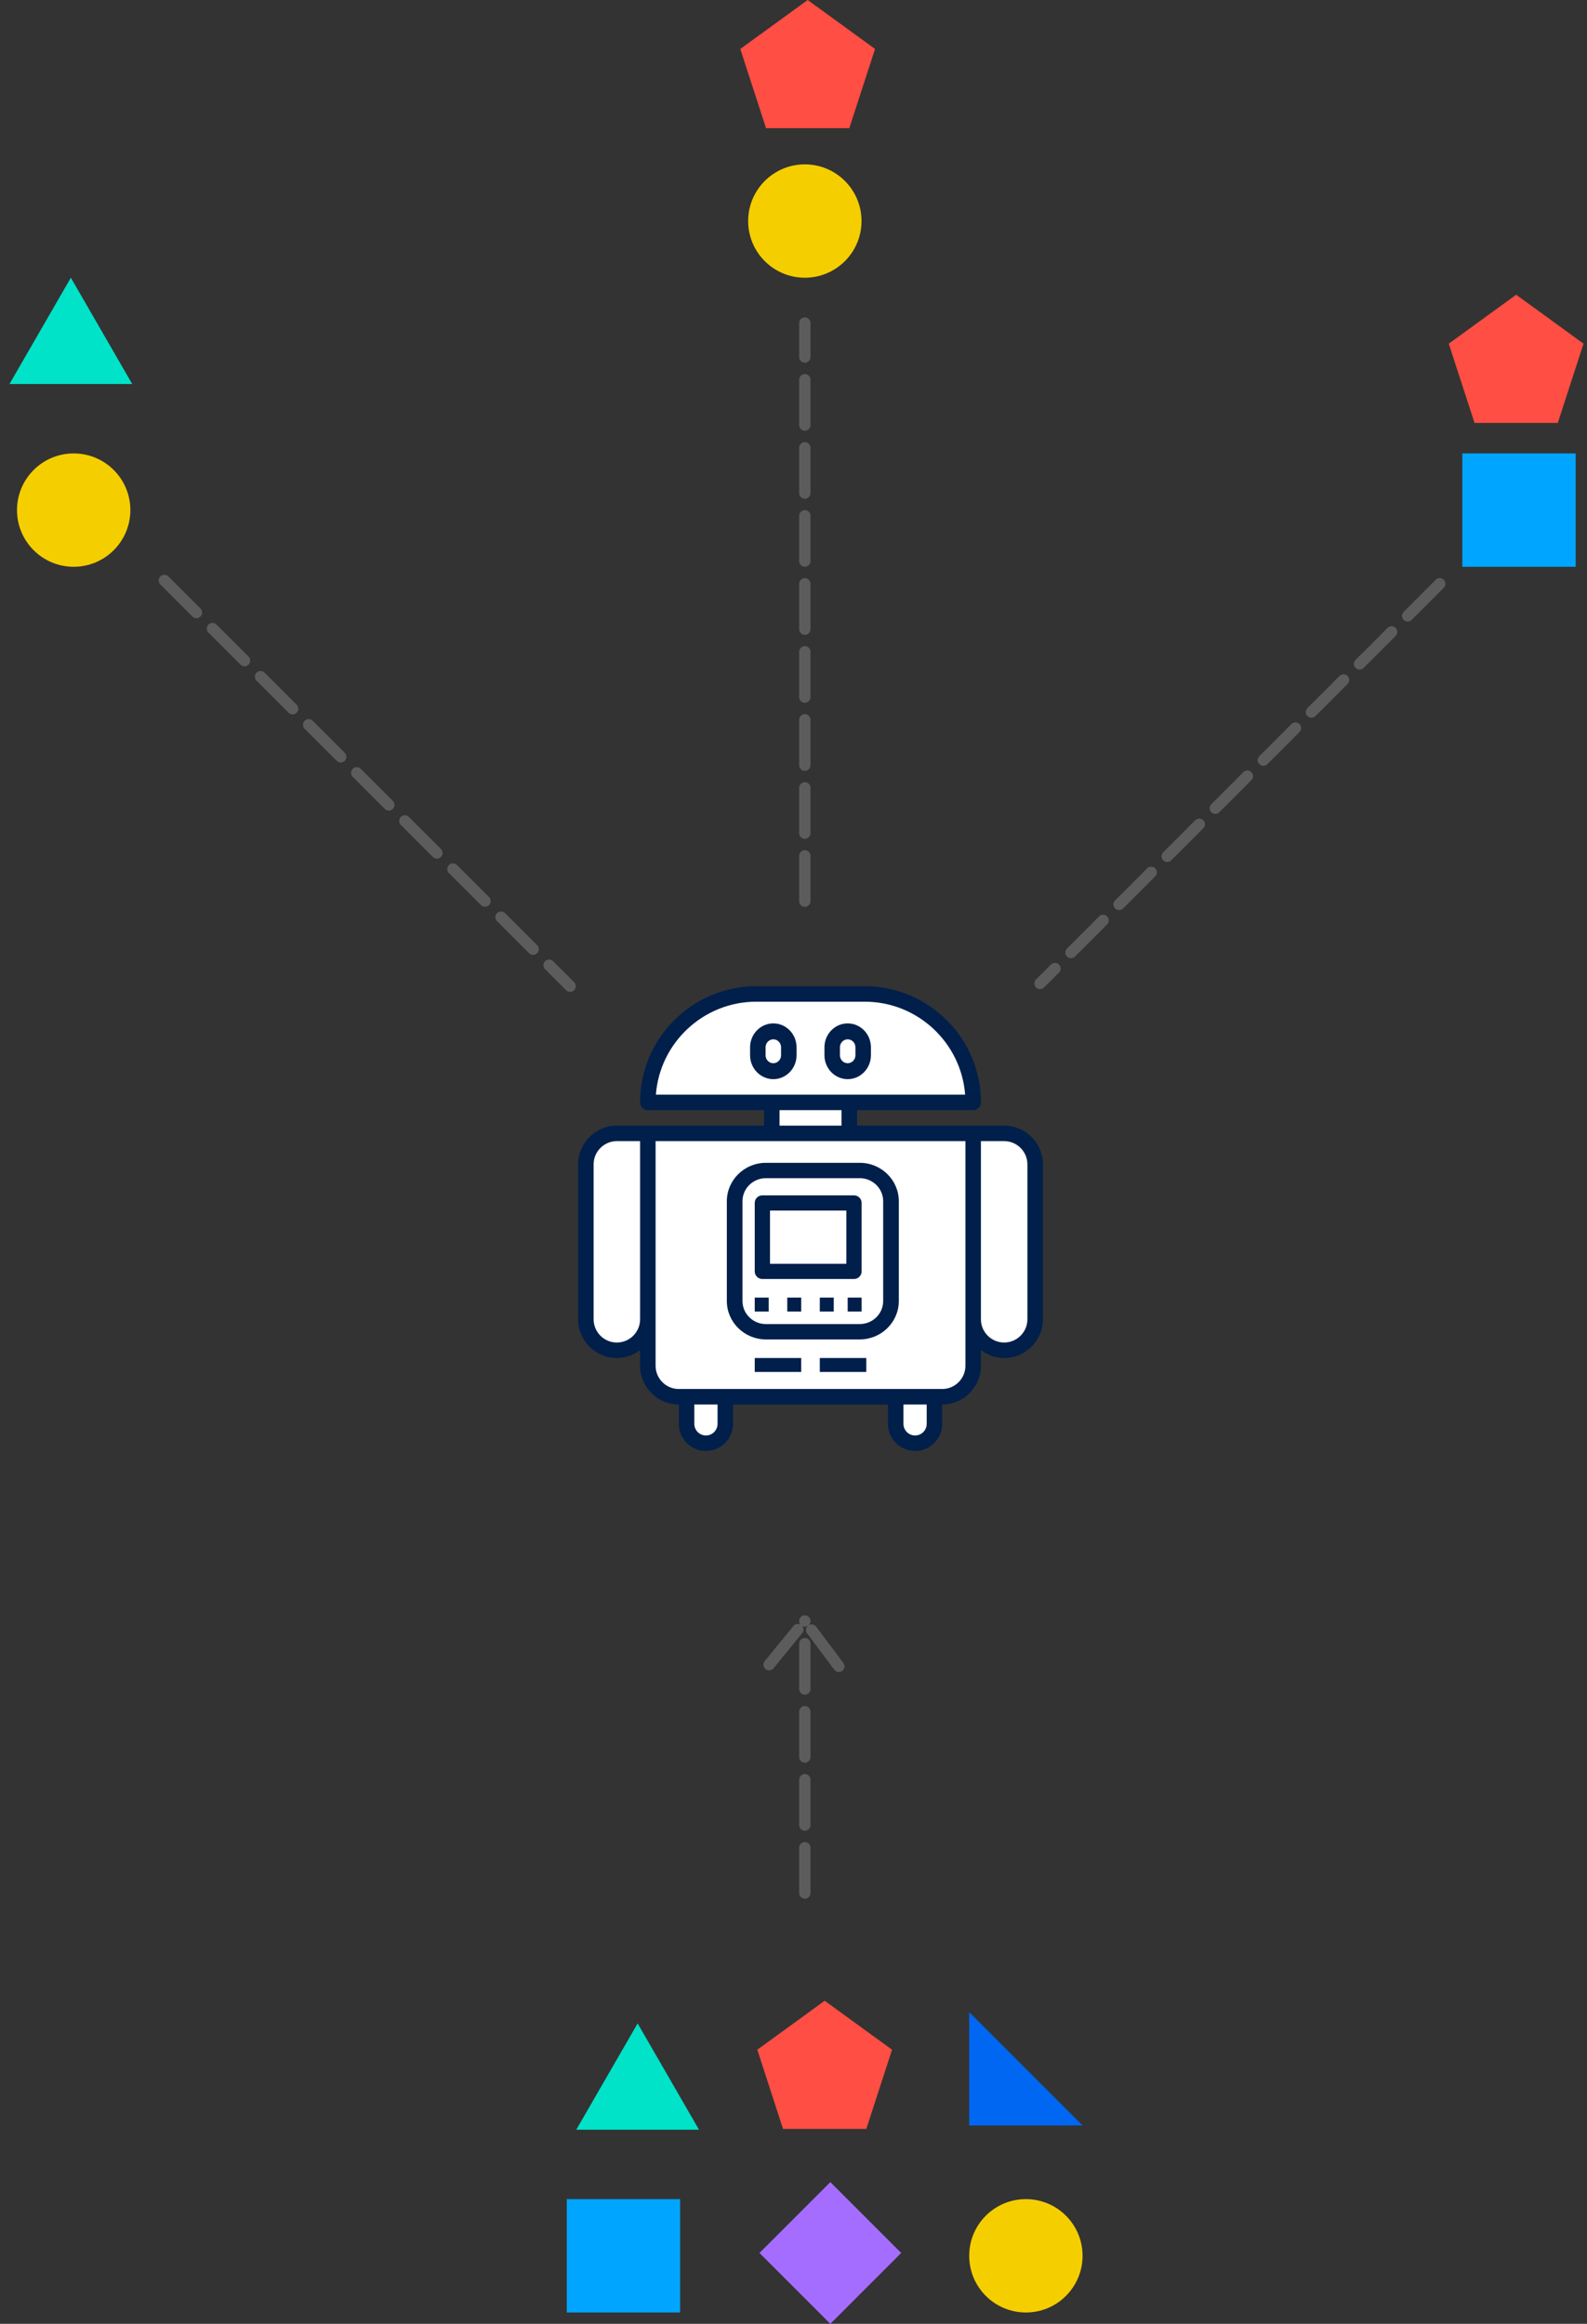 <svg width="280" height="410" viewBox="0 0 280 410" fill="none" xmlns="http://www.w3.org/2000/svg">
<rect x="0" y="0" width="280" height="410" fill="#333333" stroke="none"/>
<path fill-rule="evenodd" clip-rule="evenodd" d="M149.2 200.6V193.867H171.056C170.721 183.959 162.554 176 152.567 176H133.433C123.446 176 115.279 183.959 114.944 193.867H136.8V200.6H108.833C106.17 200.6 104 202.77 104 205.433V232.767C104 235.43 106.17 237.6 108.833 237.6C109.904 237.6 110.896 237.232 111.725 236.604L114.933 234.173V240.967C114.933 243.63 117.103 245.8 119.767 245.8H121.767V251.217C121.767 252.75 123.017 254 124.55 254C126.083 254 127.333 252.75 127.333 251.217V245.8H158.667V251.217C158.667 252.75 159.917 254 161.45 254C162.983 254 164.233 252.75 164.233 251.217V245.8H166.233C168.897 245.8 171.067 243.63 171.067 240.967V234.173L174.275 236.604C175.104 237.232 176.096 237.6 177.167 237.6C179.83 237.6 182 235.43 182 232.767V205.433C182 202.77 179.83 200.6 177.167 200.6H149.2Z" fill="white"/>
<path d="M177.167 198.6H171.7H151.2V195.867H171.7C172.454 195.867 173.067 195.254 173.067 194.5C173.067 183.196 163.87 174 152.567 174H133.433C122.13 174 112.933 183.196 112.933 194.5C112.933 195.254 113.546 195.867 114.3 195.867H134.8V198.6H114.3H108.833C105.065 198.6 102 201.665 102 205.433V232.767C102 236.535 105.065 239.6 108.833 239.6C110.378 239.6 111.788 239.066 112.933 238.198V240.967C112.933 244.735 115.999 247.8 119.767 247.8V251.217C119.767 253.854 121.912 256 124.55 256C127.188 256 129.333 253.854 129.333 251.217V247.8H156.667V251.217C156.667 253.854 158.812 256 161.45 256C164.088 256 166.233 253.854 166.233 251.217V247.8C170.001 247.8 173.067 244.735 173.067 240.967V238.198C174.212 239.066 175.622 239.6 177.167 239.6C180.935 239.6 184 236.535 184 232.767V205.433C184 201.665 180.935 198.6 177.167 198.6ZM133.433 176.733H152.567C161.904 176.733 169.582 183.973 170.281 193.133H115.719C116.418 183.973 124.096 176.733 133.433 176.733ZM137.533 195.867H148.467V198.6H137.533V195.867ZM108.833 236.867C106.573 236.867 104.733 235.027 104.733 232.767V205.433C104.733 203.173 106.573 201.333 108.833 201.333H112.933V232.767C112.933 235.027 111.094 236.867 108.833 236.867ZM126.6 251.217C126.6 252.347 125.68 253.267 124.55 253.267C123.42 253.267 122.5 252.347 122.5 251.217V247.8H126.6V251.217ZM163.5 251.217C163.5 252.347 162.58 253.267 161.45 253.267C160.32 253.267 159.4 252.347 159.4 251.217V247.8H163.5V251.217ZM170.333 240.967C170.333 243.227 168.494 245.067 166.233 245.067H164.867H158.033H127.967H121.133H119.767C117.506 245.067 115.667 243.227 115.667 240.967V232.767V201.333H170.333V232.767V240.967ZM181.267 232.767C181.267 235.027 179.427 236.867 177.167 236.867C174.906 236.867 173.067 235.027 173.067 232.767V201.333H177.167C179.427 201.333 181.267 203.173 181.267 205.433V232.767Z" fill="#001F4A"/>
<path d="M136.44 180.56C134.18 180.56 132.34 182.452 132.34 184.777V186.183C132.34 188.508 134.18 190.4 136.44 190.4C138.7 190.4 140.54 188.508 140.54 186.183V184.777C140.54 182.452 138.7 180.56 136.44 180.56ZM137.807 186.183C137.807 186.957 137.193 187.589 136.44 187.589C135.687 187.589 135.073 186.957 135.073 186.183V184.777C135.073 184.003 135.687 183.371 136.44 183.371C137.193 183.371 137.807 184.003 137.807 184.777V186.183Z" fill="#001F4A"/>
<path d="M149.56 180.56C147.3 180.56 145.46 182.452 145.46 184.777V186.183C145.46 188.508 147.3 190.4 149.56 190.4C151.82 190.4 153.66 188.508 153.66 186.183V184.777C153.66 182.452 151.82 180.56 149.56 180.56ZM150.927 186.183C150.927 186.957 150.313 187.589 149.56 187.589C148.807 187.589 148.193 186.957 148.193 186.183V184.777C148.193 184.003 148.807 183.371 149.56 183.371C150.313 183.371 150.927 184.003 150.927 184.777V186.183Z" fill="#001F4A"/>
<path d="M151.685 205.16H135.135C131.333 205.16 128.24 208.199 128.24 211.934V229.546C128.24 233.281 131.333 236.32 135.135 236.32H151.685C155.487 236.32 158.58 233.281 158.58 229.546V211.934C158.58 208.199 155.487 205.16 151.685 205.16ZM155.822 229.546C155.822 231.787 153.966 233.61 151.685 233.61H135.135C132.854 233.61 130.998 231.787 130.998 229.546V211.934C130.998 209.693 132.854 207.87 135.135 207.87H151.685C153.966 207.87 155.822 209.693 155.822 211.934V229.546Z" fill="#001F4A"/>
<path d="M150.673 210.9H134.507C133.763 210.9 133.16 211.501 133.16 212.242V224.318C133.16 225.059 133.763 225.66 134.507 225.66H150.673C151.416 225.66 152.02 225.059 152.02 224.318V212.242C152.02 211.501 151.416 210.9 150.673 210.9ZM149.326 222.976H135.854V213.584H149.326V222.976Z" fill="#001F4A"/>
<path d="M133.16 228.94H135.62V231.4H133.16V228.94Z" fill="#001F4A"/>
<path d="M138.9 228.94H141.36V231.4H138.9V228.94Z" fill="#001F4A"/>
<path d="M144.64 228.94H147.1V231.4H144.64V228.94Z" fill="#001F4A"/>
<path d="M149.56 228.94H152.02V231.4H149.56V228.94Z" fill="#001F4A"/>
<path d="M133.16 239.6H141.36V242.06H133.16V239.6Z" fill="#001F4A"/>
<path d="M144.64 239.6H152.84V242.06H144.64V239.6Z" fill="#001F4A"/>
<circle cx="13" cy="90" r="10" fill="#F5CE00"/>
<circle cx="142" cy="39" r="10" fill="#F5CE00"/>
<rect x="258" y="80" width="20" height="20" fill="#00A5FF"/>
<path d="M12.5 49L23.325 67.75H1.675L12.5 49Z" fill="#00E3C8"/>
<path d="M142.5 0L154.388 8.637L149.847 22.613H135.153L130.612 8.637L142.5 0Z" fill="#FF4E43"/>
<path d="M267.5 52L279.388 60.637L274.847 74.613H260.153L255.612 60.637L267.5 52Z" fill="#FF4E43"/>
<circle cx="181" cy="398" r="10" fill="#F5CE00"/>
<rect x="100" y="388" width="20" height="20" fill="#00A5FF"/>
<path d="M171 355L191 375H171V355Z" fill="#0067F2"/>
<path d="M112.5 357L123.325 375.75H101.675L112.5 357Z" fill="#00E3C8"/>
<path d="M145.5 353L157.388 361.637L152.847 375.613H138.153L133.612 361.637L145.5 353Z" fill="#FF4E43"/>
<path d="M146.5 385L159 397.5L146.5 410L134 397.5L146.5 385Z" fill="#A56DFF"/>
<path d="M142 159L142 57" stroke="white" stroke-opacity="0.2" stroke-width="2" stroke-linecap="round" stroke-linejoin="round" stroke-dasharray="8 4"/>
<path d="M142 334L142 286" stroke="white" stroke-opacity="0.2" stroke-width="2" stroke-linecap="round" stroke-linejoin="round" stroke-dasharray="8 4"/>
<path d="M135.703 293.703L142 286" stroke="white" stroke-opacity="0.2" stroke-width="2" stroke-linecap="round" stroke-linejoin="round" stroke-dasharray="8 4"/>
<path d="M148 294L142 286" stroke="white" stroke-opacity="0.2" stroke-width="2" stroke-linecap="round" stroke-linejoin="round" stroke-dasharray="8 4"/>
<path d="M29 102.414L100.586 174" stroke="white" stroke-opacity="0.2" stroke-width="2" stroke-linecap="round" stroke-linejoin="round" stroke-dasharray="8 4"/>
<path d="M254.016 103L183.5 173.516" stroke="white" stroke-opacity="0.2" stroke-width="2" stroke-linecap="round" stroke-linejoin="round" stroke-dasharray="8 4"/>
</svg>
